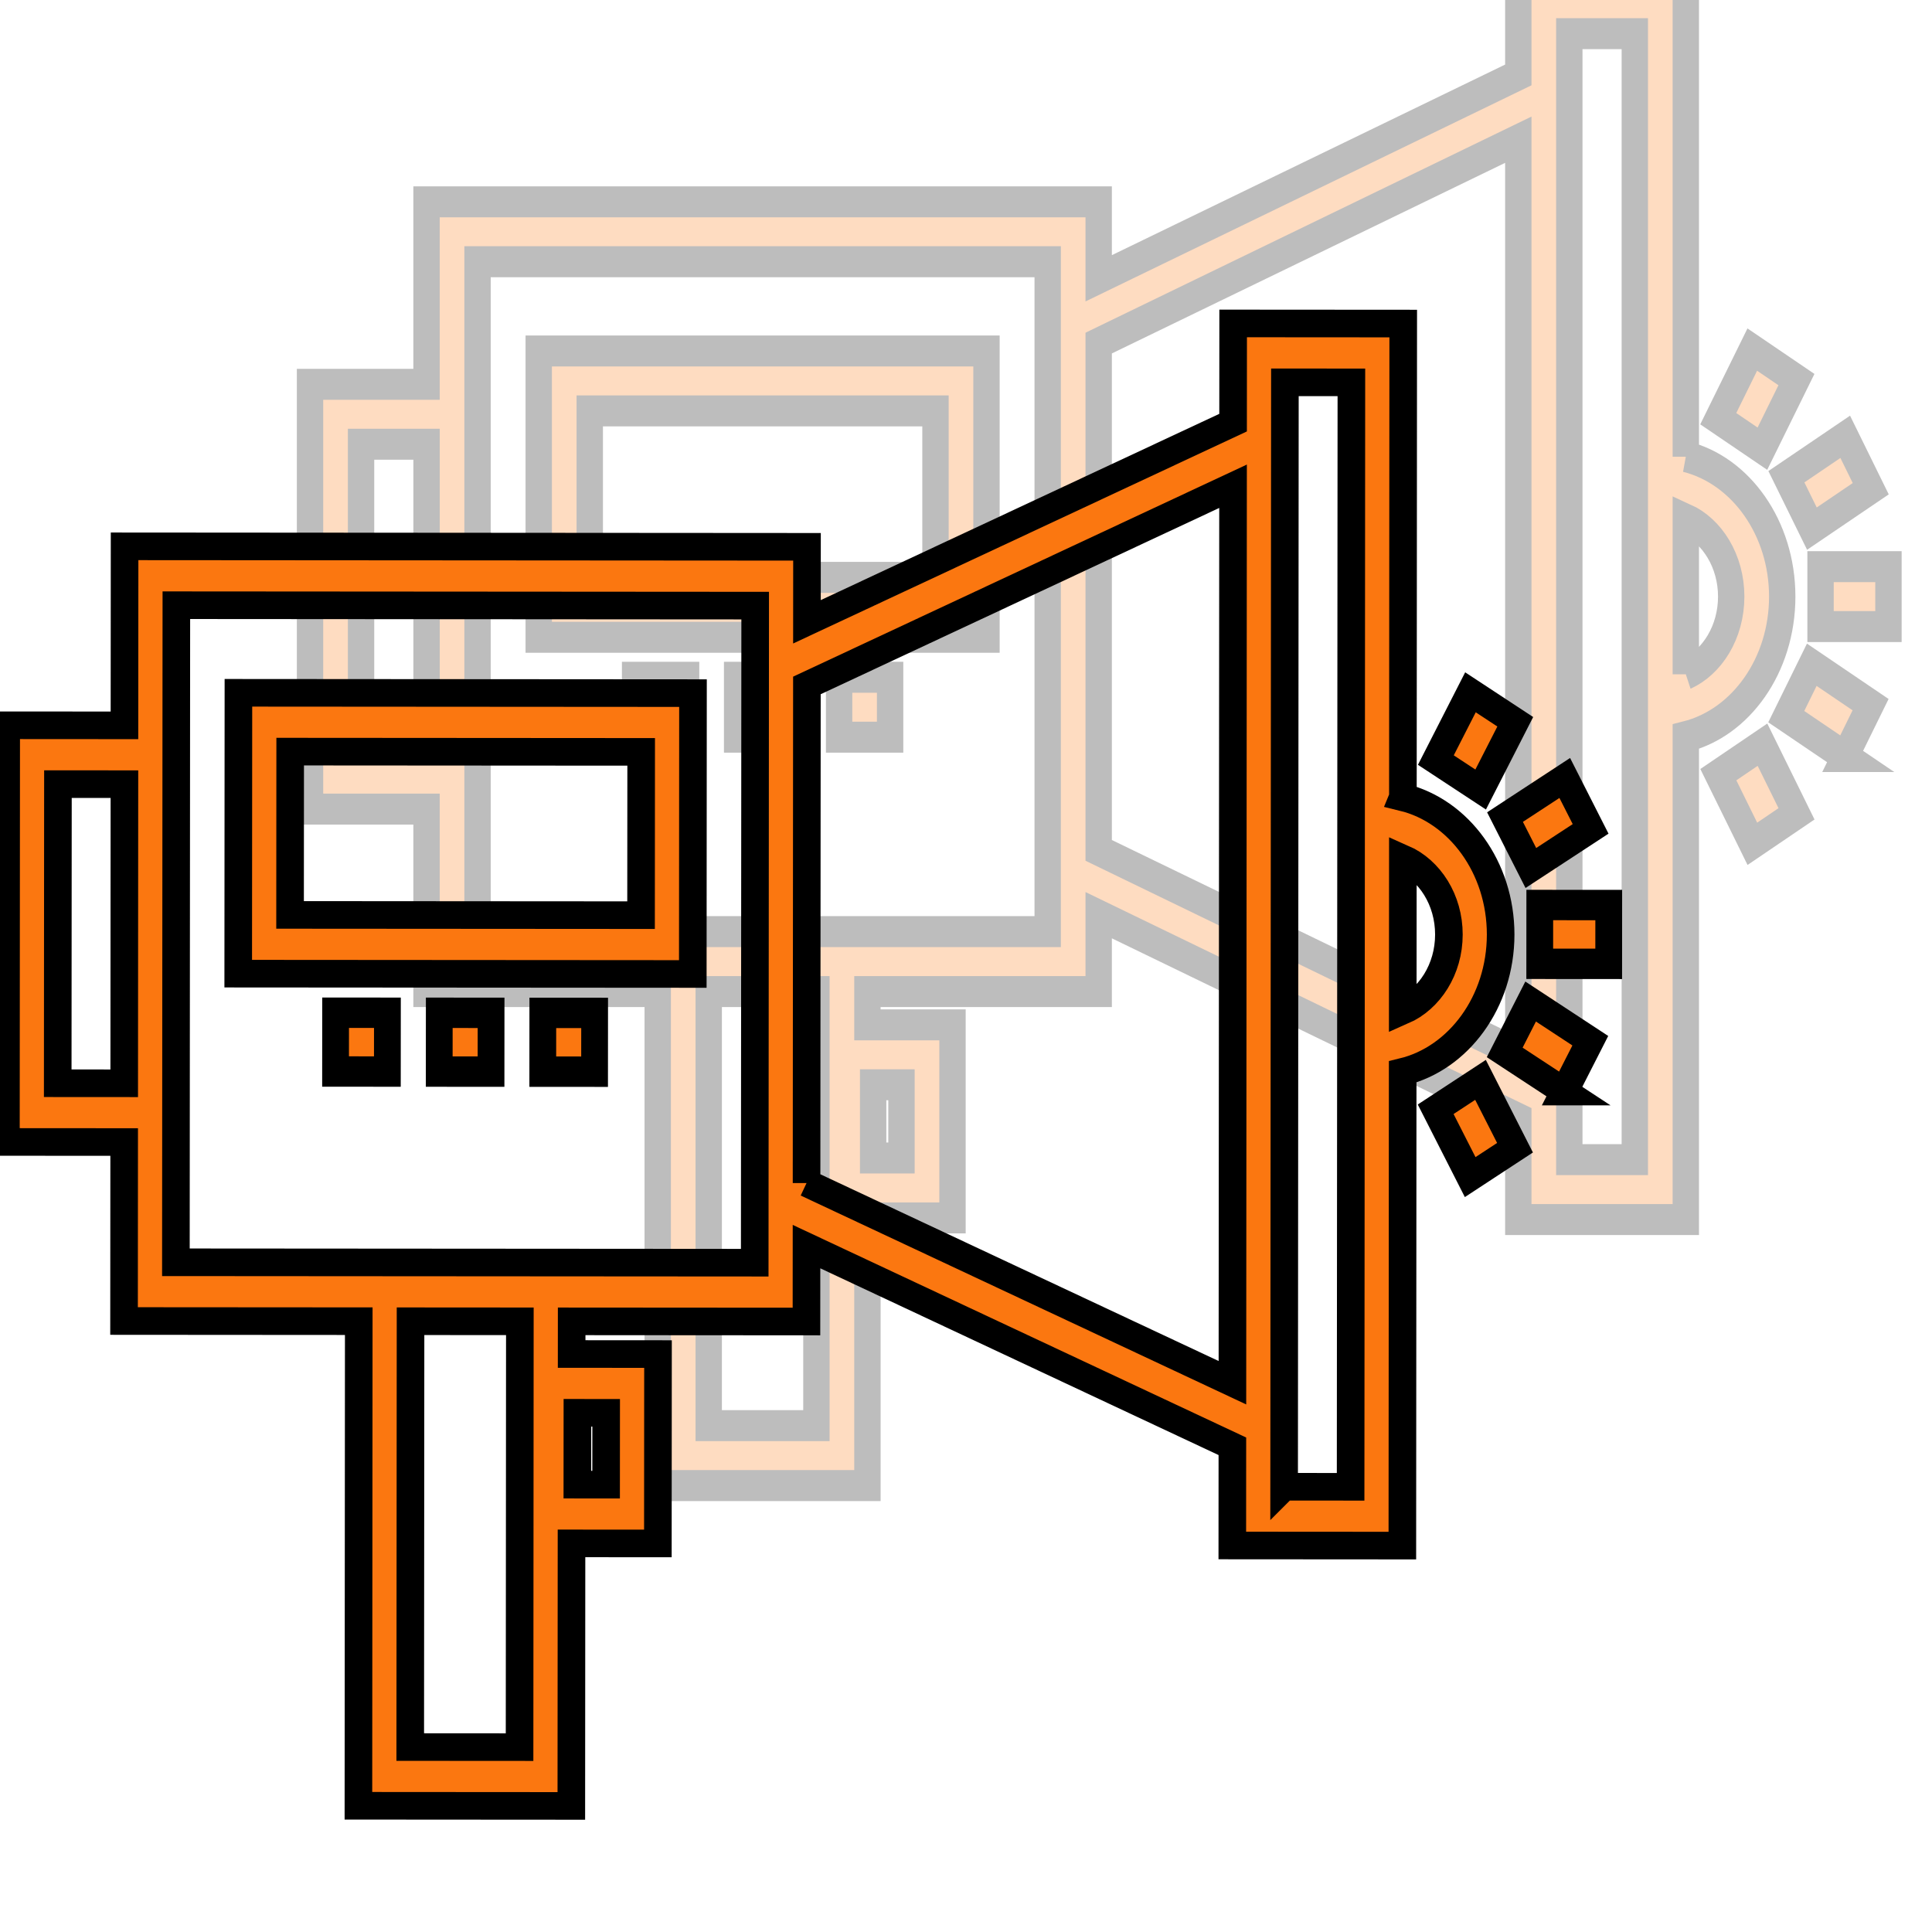 <svg width="70" height="70" xmlns="http://www.w3.org/2000/svg">

 <g>
  <title>background</title>
  <rect fill="none" id="canvas_background" height="602" width="802" y="-1" x="-1"/>
 </g>
 <g>
  <title>Layer 1</title>
  <g stroke="null" id="svg_36">
   <g stroke="null" transform="matrix(0.955,0,0,1.122,13.078,-2.249) " id="svg_25" opacity="0.26">
    <rect stroke="null" id="svg_26" fill="#FB7710" height="1.935" width="1.935" y="23.875" x="10.401"/>
    <rect stroke="null" id="svg_27" fill="#FB7710" height="1.935" width="1.935" y="23.875" x="14.272"/>
    <rect stroke="null" id="svg_28" fill="#FB7710" height="1.935" width="1.935" y="23.875" x="18.141"/>
    <path stroke="null" id="svg_29" fill="#FB7710" d="m50.264,16.751c2.088,0.446 3.658,2.302 3.658,4.519c0,2.218 -1.57,4.076 -3.658,4.522l0,15.595l-0,0l-6.355,0l0,-3.265l-15.92,-6.564l0,2.466l-8.774,0l0,1.075l3.228,0l0,6.235l-3.228,0l0,8.643l-7.956,0l0,-15.953l-8.771,0l0,-5.892l-4.42,0l0,-13.717l4.42,0l0,-5.893l25.501,0l0,2.469l15.92,-6.567l0,-3.265l6.355,0l0,15.594zm-29.757,20.283l-1.075,0l0,2.365l1.075,0l0,-2.365zm-20.503,-10.837l0,-9.848l2.485,0l0,9.848l-2.485,0zm13.19,21.845l4.085,0l0,-14.018l-4.085,0l0,14.018zm12.86,-15.954l-21.631,0l0,-21.632l21.631,0l0,1.332l-0,0l0,18.972l0,0l0,1.328zm24.21,-8.309c1.007,-0.389 1.722,-1.367 1.722,-2.51c0,-1.14 -0.715,-2.117 -1.722,-2.506l0,5.016zm-22.275,5.685l0,-16.381l15.92,-6.567l0,29.513l-15.92,-6.564zm17.855,9.987l2.485,0l0,-36.359l-2.485,0l0,0.532l0,35.295l0,0.532z" clip-rule="evenodd" fill-rule="evenodd"/>
    <rect stroke="null" id="svg_30" fill="#FB7710" height="1.935" width="2.576" y="20.303" x="55.376"/>
    <path stroke="null" id="svg_31" fill="#FB7710" d="m56.307,26.435l-2.232,-1.288l0.968,-1.676l2.231,1.288l-0.968,1.676z"/>
    <path stroke="null" id="svg_32" fill="#FB7710" d="m52.789,29.253l-1.291,-2.233l1.675,-0.968l1.291,2.233l-1.675,0.968z"/>
    <path stroke="null" id="svg_33" fill="#FB7710" d="m57.28,17.786l-2.232,1.289l-0.968,-1.676l2.232,-1.289l0.968,1.676z"/>
    <path stroke="null" id="svg_34" fill="#FB7710" d="m52.786,13.293l1.675,0.969l-1.291,2.232l-1.675,-0.969l1.291,-2.232z"/>
    <path stroke="null" id="svg_35" fill="#FB7710" d="m23.732,22.584l-16.987,0l0,-9.246l16.987,0l0,9.246zm-1.935,-7.311l-13.116,0l0,5.376l13.116,0l0,-5.376z" clip-rule="evenodd" fill-rule="evenodd"/>
   </g>
  </g>
  <g stroke="null" transform="rotate(0.04 29.246,38.575) " id="svg_50">
   <rect stroke="null" transform="matrix(0.97,0,0,1.101,43.37,58.195) " id="svg_40" fill="#FB7710" height="1.935" width="1.935" y="-19.519" x="-32.177"/>
   <rect stroke="null" transform="matrix(0.97,0,0,1.101,43.37,58.195) " id="svg_41" fill="#FB7710" height="1.935" width="1.935" y="-19.519" x="-28.305"/>
   <rect stroke="null" transform="matrix(0.97,0,0,1.101,43.37,58.195) " id="svg_42" fill="#FB7710" height="1.935" width="1.935" y="-19.519" x="-24.437"/>
   <path stroke="null" id="svg_43" fill="#FB7710" d="m50.822,28.872c2.024,0.491 3.546,2.533 3.546,4.973c0,2.441 -1.522,4.486 -3.546,4.977l0,17.163l-0,0l-6.161,0l0,-3.594l-15.435,-7.224l0,2.714l-8.507,0l0,1.183l3.129,0l0,6.862l-3.129,0l0,9.512l-7.714,0l0,-17.558l-8.504,0l0,-6.485l-4.285,0l0,-15.097l4.285,0l0,-6.486l24.725,0l0,2.717l15.435,-7.227l0,-3.594l6.162,0l0,17.162zm-28.851,22.322l-1.042,0l0,2.603l1.042,0l0,-2.603zm-19.879,-11.927l0,-10.838l2.409,0l0,10.838l-2.409,0zm12.789,24.042l3.961,0l0,-15.428l-3.961,0l0,15.428zm12.469,-17.558l-20.972,0l0,-23.807l20.972,0l0,1.466l-0,0l0,20.879l0,0l0,1.462zm23.473,-9.144c0.976,-0.428 1.67,-1.505 1.67,-2.762c0,-1.255 -0.693,-2.33 -1.67,-2.758l0,5.52zm-21.597,6.257l0,-18.029l15.435,-7.228l0,32.481l-15.435,-7.224zm17.311,10.992l2.409,0l0,-40.016l-2.409,0l0,0.586l0,38.844l0,0.586z" clip-rule="evenodd" fill-rule="evenodd"/>
   <rect stroke="null" transform="matrix(0.97,0,0,1.101,43.37,58.195) " id="svg_44" fill="#FB7710" height="1.935" width="2.576" y="-23.091" x="12.799"/>
   <path stroke="null" id="svg_45" fill="#FB7710" d="m56.682,39.531l-2.164,-1.418l0.938,-1.844l2.163,1.418l-0.938,1.844z"/>
   <path stroke="null" id="svg_46" fill="#FB7710" d="m53.27,42.632l-1.252,-2.457l1.624,-1.066l1.252,2.457l-1.624,1.066z"/>
   <path stroke="null" id="svg_47" fill="#FB7710" d="m57.625,30.012l-2.164,1.419l-0.938,-1.844l2.164,-1.419l0.938,1.844z"/>
   <path stroke="null" id="svg_48" fill="#FB7710" d="m53.268,25.067l1.624,1.066l-1.252,2.456l-1.624,-1.066l1.252,-2.456z"/>
   <path stroke="null" id="svg_49" fill="#FB7710" d="m25.099,35.292l-16.47,0l0,-10.176l16.47,0l0,10.176zm-1.876,-8.046l-12.717,0l0,5.916l12.717,0l0,-5.916z" clip-rule="evenodd" fill-rule="evenodd"/>
  </g>
 </g>
</svg>